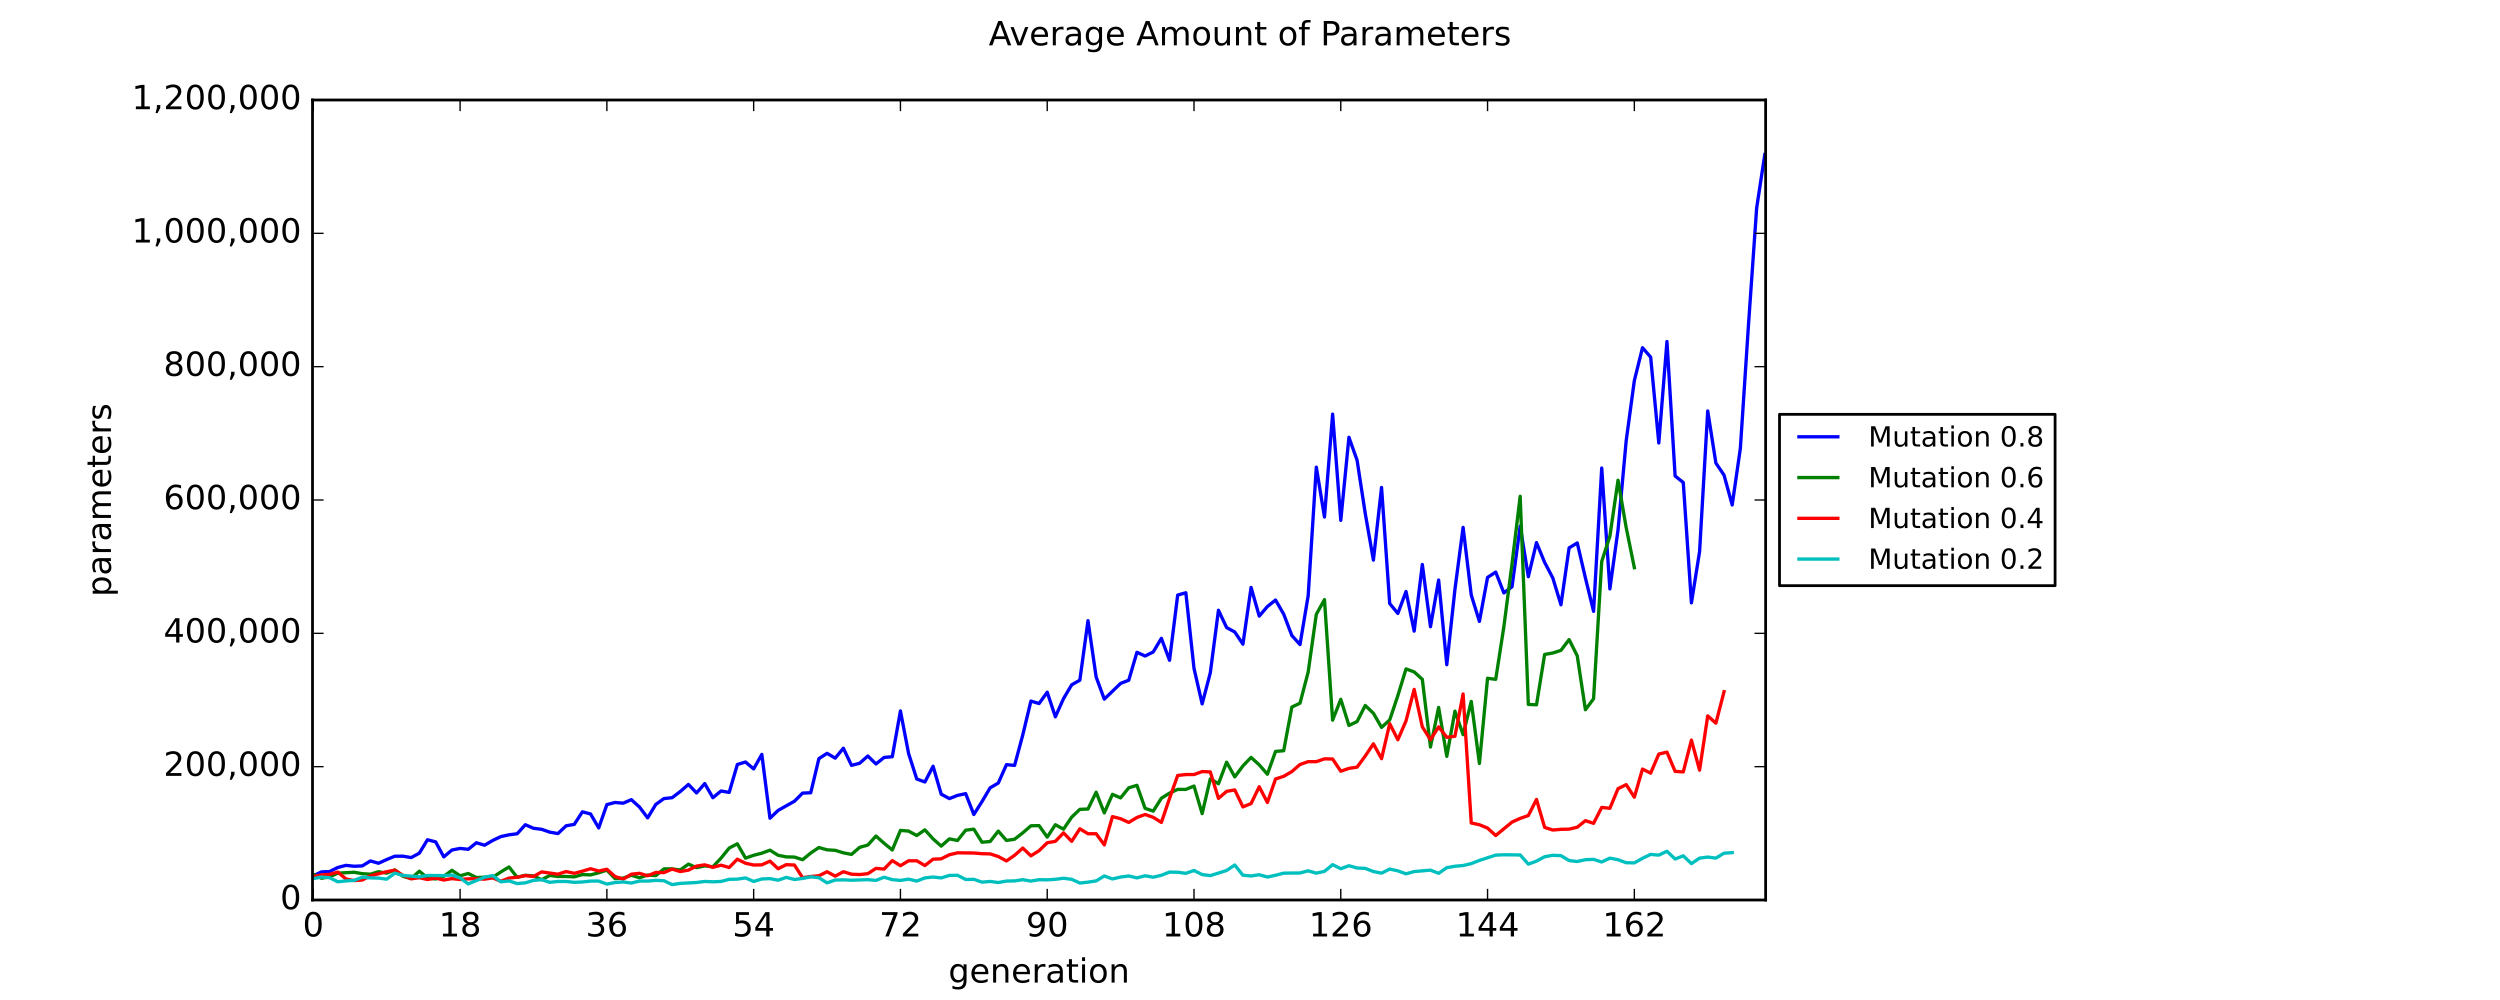 <?xml version="1.0" encoding="utf-8" standalone="no"?>
<!DOCTYPE svg PUBLIC "-//W3C//DTD SVG 1.1//EN"
  "http://www.w3.org/Graphics/SVG/1.1/DTD/svg11.dtd">
<!-- Created with matplotlib (https://matplotlib.org/) -->
<svg height="360pt" version="1.1" viewBox="0 0 900 360" width="900pt" xmlns="http://www.w3.org/2000/svg" xmlns:xlink="http://www.w3.org/1999/xlink">
 <defs>
  <style type="text/css">
*{stroke-linecap:butt;stroke-linejoin:round;}
  </style>
 </defs>
 <g id="figure_1">
  <g id="patch_1">
   <path d="M 0 360 
L 900 360 
L 900 0 
L 0 0 
z
" style="fill:#ffffff;"/>
  </g>
  <g id="axes_1">
   <g id="patch_2">
    <path d="M 112.5 324 
L 635.625 324 
L 635.625 36 
L 112.5 36 
z
" style="fill:#ffffff;"/>
   </g>
   <g id="line2d_1">
    <path clip-path="url(#pdb2d6c083c)" d="M 112.794 315.284 
L 115.729 313.885 
L 118.665 313.758 
L 121.6 312.295 
L 124.536 311.532 
L 127.472 311.85 
L 130.407 311.723 
L 133.343 309.942 
L 136.278 310.769 
L 139.214 309.433 
L 142.15 308.225 
L 145.085 308.225 
L 148.021 308.734 
L 150.956 307.144 
L 153.892 302.31 
L 156.828 303.073 
L 159.763 308.479 
L 162.699 305.999 
L 165.634 305.426 
L 168.57 305.744 
L 171.506 303.391 
L 174.441 304.282 
L 177.377 302.564 
L 180.312 301.165 
L 183.248 300.529 
L 186.184 300.148 
L 189.119 296.904 
L 192.055 298.176 
L 194.991 298.558 
L 197.926 299.575 
L 200.862 300.084 
L 203.797 297.286 
L 206.733 296.777 
L 209.669 292.261 
L 212.604 293.024 
L 215.54 298.049 
L 218.475 289.654 
L 221.411 288.89 
L 224.347 289.145 
L 227.282 287.873 
L 230.218 290.544 
L 233.153 294.424 
L 236.089 289.59 
L 239.025 287.491 
L 241.96 287.173 
L 244.896 284.947 
L 247.831 282.403 
L 250.767 285.456 
L 253.703 282.085 
L 256.638 287.173 
L 259.574 284.756 
L 262.509 285.265 
L 265.445 275.216 
L 268.381 274.326 
L 271.316 276.806 
L 274.252 271.591 
L 277.188 294.551 
L 280.123 291.752 
L 285.994 288.445 
L 288.93 285.52 
L 291.866 285.392 
L 294.801 273.118 
L 297.737 271.21 
L 300.672 272.927 
L 303.608 269.365 
L 306.544 275.534 
L 309.479 274.771 
L 312.415 272.164 
L 315.35 275.026 
L 318.286 272.672 
L 321.222 272.418 
L 324.157 255.946 
L 327.093 271.273 
L 330.028 280.432 
L 332.964 281.513 
L 335.9 275.852 
L 338.835 285.901 
L 341.771 287.491 
L 344.706 286.346 
L 347.642 285.71 
L 350.578 293.215 
L 353.513 288.572 
L 356.449 283.612 
L 359.384 281.894 
L 362.32 275.28 
L 365.256 275.534 
L 368.191 264.595 
L 371.127 252.384 
L 374.062 253.274 
L 376.998 249.204 
L 379.934 258.044 
L 382.869 251.494 
L 385.805 246.533 
L 388.741 244.879 
L 391.676 223.446 
L 394.612 243.734 
L 397.547 251.684 
L 403.419 246.024 
L 406.354 244.879 
L 409.29 234.83 
L 412.225 236.166 
L 415.161 234.703 
L 418.097 229.806 
L 421.032 237.692 
L 423.968 214.224 
L 426.903 213.397 
L 429.839 240.618 
L 432.775 253.402 
L 435.71 242.208 
L 438.646 219.694 
L 441.581 225.926 
L 444.517 227.516 
L 447.453 231.905 
L 450.388 211.489 
L 453.324 221.792 
L 456.259 218.358 
L 459.195 216.005 
L 462.131 221.093 
L 465.066 228.788 
L 468.002 232.032 
L 470.938 214.478 
L 473.873 168.178 
L 476.809 186.113 
L 479.744 149.098 
L 482.68 187.321 
L 485.616 157.429 
L 488.551 165.697 
L 491.487 184.841 
L 494.422 201.631 
L 497.358 175.492 
L 500.294 217.277 
L 503.229 220.838 
L 506.165 212.952 
L 509.1 227.198 
L 512.036 203.221 
L 514.972 225.608 
L 517.907 208.818 
L 520.843 239.282 
L 523.778 212.189 
L 526.714 189.865 
L 529.65 214.224 
L 532.585 223.7 
L 535.521 207.864 
L 538.456 205.956 
L 541.392 213.461 
L 544.328 211.235 
L 547.263 189.42 
L 550.199 207.61 
L 553.134 195.335 
L 556.07 202.458 
L 559.006 208.055 
L 561.941 217.722 
L 564.877 197.243 
L 567.812 195.462 
L 570.748 208.055 
L 573.684 220.075 
L 576.619 168.496 
L 579.555 211.998 
L 582.491 190.756 
L 585.426 158.701 
L 588.362 137.014 
L 591.297 125.184 
L 594.233 128.555 
L 597.169 159.464 
L 600.104 122.958 
L 603.04 171.358 
L 605.975 173.711 
L 608.911 217.022 
L 611.847 198.578 
L 614.782 147.953 
L 617.718 166.715 
L 620.653 171.04 
L 623.589 181.788 
L 626.525 161.436 
L 629.46 116.852 
L 632.396 74.876 
L 635.331 55.606 
L 635.331 55.606 
" style="fill:none;stroke:#0000ff;stroke-linecap:square;stroke-width:1.2;"/>
   </g>
   <g id="line2d_2">
    <path clip-path="url(#pdb2d6c083c)" d="M 112.794 314.712 
L 115.729 316.175 
L 118.665 315.666 
L 121.6 314.33 
L 127.472 314.012 
L 130.407 314.521 
L 133.343 314.712 
L 136.278 313.822 
L 139.214 314.33 
L 142.15 313.186 
L 145.085 315.475 
L 148.021 316.302 
L 150.956 313.631 
L 153.892 316.048 
L 156.828 316.429 
L 159.763 315.475 
L 162.699 313.313 
L 165.634 315.284 
L 168.57 314.458 
L 171.506 315.92 
L 174.441 315.793 
L 177.377 315.857 
L 180.312 313.885 
L 183.248 312.104 
L 186.184 315.857 
L 189.119 315.094 
L 192.055 315.348 
L 194.991 316.684 
L 197.926 315.157 
L 200.862 315.539 
L 203.797 315.539 
L 206.733 315.666 
L 209.669 314.839 
L 212.604 314.966 
L 215.54 314.203 
L 218.475 313.249 
L 221.411 316.302 
L 224.347 316.111 
L 227.282 315.094 
L 230.218 315.984 
L 233.153 315.03 
L 236.089 315.221 
L 239.025 312.804 
L 241.96 312.804 
L 244.896 313.186 
L 247.831 311.087 
L 250.767 312.359 
L 253.703 311.723 
L 256.638 312.041 
L 259.574 308.924 
L 262.509 305.299 
L 265.445 303.773 
L 268.381 308.924 
L 271.316 307.907 
L 274.252 307.144 
L 277.188 306.062 
L 280.123 307.907 
L 283.059 308.479 
L 285.994 308.543 
L 288.93 309.497 
L 291.866 307.08 
L 294.801 305.108 
L 297.737 305.935 
L 300.672 306.126 
L 303.608 307.016 
L 306.544 307.589 
L 309.479 305.045 
L 312.415 304.218 
L 315.35 300.974 
L 318.286 303.582 
L 321.222 305.999 
L 324.157 298.939 
L 327.093 299.194 
L 330.028 300.784 
L 332.964 298.748 
L 335.9 301.992 
L 338.835 304.6 
L 341.771 301.992 
L 344.706 302.564 
L 347.642 298.876 
L 350.578 298.494 
L 353.513 303.2 
L 356.449 302.946 
L 359.384 299.194 
L 362.32 302.564 
L 365.256 302.119 
L 368.191 299.83 
L 371.127 297.286 
L 374.062 297.222 
L 376.998 301.356 
L 379.934 296.904 
L 382.869 298.494 
L 385.805 294.169 
L 388.741 291.371 
L 391.676 291.244 
L 394.612 285.202 
L 397.547 292.643 
L 400.483 285.965 
L 403.419 287.237 
L 406.354 283.612 
L 409.29 282.721 
L 412.225 290.989 
L 415.161 292.007 
L 418.097 287.364 
L 421.032 285.52 
L 423.968 284.184 
L 426.903 284.184 
L 429.839 282.976 
L 432.775 292.897 
L 435.71 280.368 
L 438.646 282.149 
L 441.581 274.39 
L 444.517 279.668 
L 447.453 275.725 
L 450.388 272.672 
L 453.324 275.344 
L 456.259 278.714 
L 459.195 270.51 
L 462.131 270.256 
L 465.066 254.546 
L 468.002 253.147 
L 470.938 241.954 
L 473.873 221.156 
L 476.809 215.878 
L 479.744 259.253 
L 482.68 251.748 
L 485.616 261.161 
L 488.551 259.762 
L 491.487 253.974 
L 494.422 256.772 
L 497.358 261.86 
L 500.294 259.189 
L 503.229 250.412 
L 506.165 240.809 
L 509.1 241.89 
L 512.036 244.561 
L 514.972 268.92 
L 517.907 254.674 
L 520.843 272.291 
L 523.778 256.009 
L 526.714 264.468 
L 529.65 252.511 
L 532.585 274.835 
L 535.521 244.18 
L 538.456 244.561 
L 541.392 225.608 
L 544.328 202.967 
L 547.263 178.672 
L 550.199 253.592 
L 553.134 253.72 
L 556.07 235.594 
L 559.006 235.085 
L 561.941 234.131 
L 564.877 230.251 
L 567.812 236.102 
L 570.748 255.5 
L 573.684 251.557 
L 576.619 202.14 
L 579.555 193.045 
L 582.491 172.884 
L 585.426 189.929 
L 588.362 204.366 
L 588.362 204.366 
" style="fill:none;stroke:#008000;stroke-linecap:square;stroke-width:1.2;"/>
   </g>
   <g id="line2d_3">
    <path clip-path="url(#pdb2d6c083c)" d="M 112.794 315.539 
L 115.729 314.966 
L 118.665 314.776 
L 121.6 313.949 
L 124.536 316.429 
L 127.472 317.002 
L 130.407 316.811 
L 133.343 315.284 
L 139.214 313.822 
L 142.15 313.249 
L 145.085 315.157 
L 148.021 316.366 
L 150.956 315.984 
L 153.892 316.62 
L 156.828 316.111 
L 159.763 316.811 
L 162.699 316.302 
L 165.634 316.62 
L 168.57 316.366 
L 171.506 316.366 
L 174.441 316.493 
L 177.377 316.048 
L 180.312 317.256 
L 183.248 316.111 
L 186.184 315.793 
L 189.119 315.221 
L 192.055 315.539 
L 194.991 313.885 
L 200.862 314.712 
L 203.797 313.758 
L 206.733 314.394 
L 209.669 313.631 
L 212.604 312.74 
L 215.54 313.567 
L 218.475 312.931 
L 221.411 315.539 
L 224.347 316.493 
L 227.282 314.712 
L 230.218 314.394 
L 233.153 315.284 
L 236.089 314.076 
L 239.025 314.14 
L 241.96 312.868 
L 244.896 313.758 
L 247.831 313.249 
L 250.767 311.786 
L 253.703 311.341 
L 256.638 312.232 
L 259.574 311.468 
L 262.509 312.295 
L 265.445 309.306 
L 268.381 310.769 
L 271.316 311.405 
L 274.252 311.341 
L 277.188 310.006 
L 280.123 312.74 
L 283.059 311.278 
L 285.994 311.405 
L 288.93 315.984 
L 291.866 315.539 
L 294.801 315.284 
L 297.737 313.822 
L 300.672 315.412 
L 303.608 313.822 
L 306.544 314.712 
L 309.479 314.839 
L 312.415 314.521 
L 315.35 312.613 
L 318.286 312.868 
L 321.222 309.815 
L 324.157 311.659 
L 327.093 309.878 
L 330.028 309.878 
L 332.964 311.596 
L 335.9 309.306 
L 338.835 309.179 
L 341.771 307.716 
L 344.706 307.016 
L 350.578 307.08 
L 353.513 307.334 
L 356.449 307.398 
L 359.384 308.352 
L 362.32 309.942 
L 365.256 307.907 
L 368.191 305.299 
L 371.127 308.098 
L 374.062 306.253 
L 376.998 303.391 
L 379.934 302.882 
L 382.869 299.83 
L 385.805 302.882 
L 388.741 298.367 
L 391.676 300.148 
L 394.612 300.148 
L 397.547 304.154 
L 400.483 293.978 
L 403.419 294.742 
L 406.354 296.077 
L 409.29 294.296 
L 412.225 293.215 
L 415.161 294.233 
L 418.097 296.077 
L 421.032 287.428 
L 423.968 279.16 
L 426.903 278.842 
L 429.839 278.842 
L 432.775 277.76 
L 435.71 277.888 
L 438.646 287.428 
L 441.581 284.884 
L 444.517 284.375 
L 447.453 290.48 
L 450.388 289.272 
L 453.324 283.23 
L 456.259 288.89 
L 459.195 280.432 
L 462.131 279.478 
L 465.066 277.76 
L 468.002 275.216 
L 470.938 274.199 
L 473.873 274.199 
L 476.809 273.181 
L 479.744 273.245 
L 482.68 277.633 
L 485.616 276.616 
L 488.551 276.17 
L 491.487 272.164 
L 494.422 267.775 
L 497.358 273.118 
L 500.294 260.525 
L 503.229 266.312 
L 506.165 259.507 
L 509.1 248.186 
L 512.036 261.67 
L 514.972 266.312 
L 517.907 261.67 
L 520.843 265.422 
L 523.778 265.04 
L 526.714 249.84 
L 529.65 296.268 
L 532.585 296.904 
L 535.521 298.112 
L 538.456 300.784 
L 544.328 295.95 
L 547.263 294.614 
L 550.199 293.597 
L 553.134 287.809 
L 556.07 297.858 
L 559.006 298.812 
L 561.941 298.558 
L 564.877 298.494 
L 567.812 297.794 
L 570.748 295.441 
L 573.684 296.395 
L 576.619 290.671 
L 579.555 290.989 
L 582.491 283.93 
L 585.426 282.467 
L 588.362 286.982 
L 591.297 276.87 
L 594.233 278.333 
L 597.169 271.464 
L 600.104 270.764 
L 603.04 277.697 
L 605.975 277.888 
L 608.911 266.44 
L 611.847 277.252 
L 614.782 257.726 
L 617.718 260.334 
L 620.653 249.013 
L 620.653 249.013 
" style="fill:none;stroke:#ff0000;stroke-linecap:square;stroke-width:1.2;"/>
   </g>
   <g id="line2d_4">
    <path clip-path="url(#pdb2d6c083c)" d="M 112.794 316.302 
L 115.729 315.73 
L 118.665 315.984 
L 121.6 317.447 
L 124.536 317.129 
L 127.472 316.938 
L 130.407 315.793 
L 133.343 316.048 
L 136.278 316.111 
L 139.214 316.493 
L 142.15 314.33 
L 145.085 315.157 
L 150.956 315.666 
L 153.892 315.157 
L 159.763 315.221 
L 162.699 315.03 
L 165.634 316.048 
L 168.57 318.21 
L 174.441 315.793 
L 177.377 315.221 
L 180.312 317.447 
L 183.248 317.129 
L 186.184 318.083 
L 189.119 317.828 
L 192.055 316.938 
L 194.991 316.684 
L 197.926 317.638 
L 200.862 317.32 
L 203.797 317.32 
L 206.733 317.638 
L 209.669 317.51 
L 212.604 317.192 
L 215.54 317.192 
L 218.475 318.274 
L 221.411 317.701 
L 224.347 317.51 
L 227.282 317.892 
L 230.218 317.192 
L 233.153 317.192 
L 236.089 316.938 
L 239.025 317.065 
L 241.96 318.464 
L 244.896 318.019 
L 250.767 317.701 
L 253.703 317.32 
L 256.638 317.447 
L 259.574 317.32 
L 262.509 316.556 
L 265.445 316.493 
L 268.381 316.048 
L 271.316 317.32 
L 274.252 316.429 
L 277.188 316.302 
L 280.123 316.874 
L 283.059 315.857 
L 285.994 316.62 
L 288.93 316.238 
L 291.866 315.666 
L 294.801 315.984 
L 297.737 317.828 
L 300.672 316.811 
L 303.608 316.747 
L 306.544 316.874 
L 312.415 316.684 
L 315.35 316.938 
L 318.286 315.793 
L 321.222 316.684 
L 324.157 316.938 
L 327.093 316.493 
L 330.028 317.192 
L 332.964 316.048 
L 335.9 315.73 
L 338.835 316.048 
L 341.771 315.157 
L 344.706 315.094 
L 347.642 316.62 
L 350.578 316.556 
L 353.513 317.574 
L 356.449 317.32 
L 359.384 317.701 
L 362.32 317.192 
L 365.256 317.129 
L 368.191 316.684 
L 371.127 317.192 
L 374.062 316.684 
L 376.998 316.747 
L 379.934 316.556 
L 382.869 316.175 
L 385.805 316.556 
L 388.741 317.892 
L 391.676 317.574 
L 394.612 317.129 
L 397.547 315.348 
L 400.483 316.429 
L 403.419 315.73 
L 406.354 315.348 
L 409.29 316.048 
L 412.225 315.284 
L 415.161 315.793 
L 418.097 315.094 
L 421.032 313.949 
L 423.968 314.012 
L 426.903 314.394 
L 429.839 313.376 
L 432.775 314.839 
L 435.71 315.221 
L 441.581 313.376 
L 444.517 311.405 
L 447.453 315.094 
L 450.388 315.348 
L 453.324 314.903 
L 456.259 315.73 
L 459.195 315.094 
L 462.131 314.33 
L 468.002 314.267 
L 470.938 313.504 
L 473.873 314.33 
L 476.809 313.694 
L 479.744 311.278 
L 482.68 312.74 
L 485.616 311.659 
L 488.551 312.486 
L 491.487 312.613 
L 494.422 313.758 
L 497.358 314.33 
L 500.294 312.868 
L 503.229 313.504 
L 506.165 314.585 
L 509.1 313.758 
L 514.972 313.249 
L 517.907 314.394 
L 520.843 312.359 
L 523.778 311.85 
L 526.714 311.596 
L 529.65 310.896 
L 532.585 309.751 
L 538.456 307.843 
L 541.392 307.716 
L 547.263 307.78 
L 550.199 311.087 
L 553.134 310.006 
L 556.07 308.416 
L 559.006 307.907 
L 561.941 308.034 
L 564.877 309.815 
L 567.812 310.133 
L 570.748 309.497 
L 573.684 309.37 
L 576.619 310.324 
L 579.555 308.924 
L 582.491 309.497 
L 585.426 310.578 
L 588.362 310.642 
L 591.297 308.988 
L 594.233 307.589 
L 597.169 307.843 
L 600.104 306.444 
L 603.04 309.242 
L 605.975 308.098 
L 608.911 310.896 
L 611.847 308.924 
L 614.782 308.543 
L 617.718 308.924 
L 620.653 307.144 
L 623.589 306.953 
L 623.589 306.953 
" style="fill:none;stroke:#00bfbf;stroke-linecap:square;stroke-width:1.2;"/>
   </g>
   <g id="patch_3">
    <path d="M 112.5 324 
L 112.5 36 
" style="fill:none;stroke:#000000;stroke-linecap:square;stroke-linejoin:miter;"/>
   </g>
   <g id="patch_4">
    <path d="M 635.625 324 
L 635.625 36 
" style="fill:none;stroke:#000000;stroke-linecap:square;stroke-linejoin:miter;"/>
   </g>
   <g id="patch_5">
    <path d="M 112.5 324 
L 635.625 324 
" style="fill:none;stroke:#000000;stroke-linecap:square;stroke-linejoin:miter;"/>
   </g>
   <g id="patch_6">
    <path d="M 112.5 36 
L 635.625 36 
" style="fill:none;stroke:#000000;stroke-linecap:square;stroke-linejoin:miter;"/>
   </g>
   <g id="matplotlib.axis_1">
    <g id="xtick_1">
     <g id="line2d_5">
      <defs>
       <path d="M 0 0 
L 0 -4 
" id="m016f51f7bd" style="stroke:#000000;stroke-width:0.5;"/>
      </defs>
      <g>
       <use style="stroke:#000000;stroke-width:0.5;" x="112.794" xlink:href="#m016f51f7bd" y="324"/>
      </g>
     </g>
     <g id="line2d_6">
      <defs>
       <path d="M 0 0 
L 0 4 
" id="m6a729d4464" style="stroke:#000000;stroke-width:0.5;"/>
      </defs>
      <g>
       <use style="stroke:#000000;stroke-width:0.5;" x="112.794" xlink:href="#m6a729d4464" y="36"/>
      </g>
     </g>
     <g id="text_1">
      <!-- 0 -->
      <defs>
       <path d="M 31.781 66.406 
Q 24.172 66.406 20.328 58.906 
Q 16.5 51.422 16.5 36.375 
Q 16.5 21.391 20.328 13.891 
Q 24.172 6.391 31.781 6.391 
Q 39.453 6.391 43.281 13.891 
Q 47.125 21.391 47.125 36.375 
Q 47.125 51.422 43.281 58.906 
Q 39.453 66.406 31.781 66.406 
z
M 31.781 74.219 
Q 44.047 74.219 50.516 64.516 
Q 56.984 54.828 56.984 36.375 
Q 56.984 17.969 50.516 8.266 
Q 44.047 -1.422 31.781 -1.422 
Q 19.531 -1.422 13.062 8.266 
Q 6.594 17.969 6.594 36.375 
Q 6.594 54.828 13.062 64.516 
Q 19.531 74.219 31.781 74.219 
z
" id="DejaVuSans-48"/>
      </defs>
      <g transform="translate(108.976 337.118)scale(0.12 -0.12)">
       <use xlink:href="#DejaVuSans-48"/>
      </g>
     </g>
    </g>
    <g id="xtick_2">
     <g id="line2d_7">
      <g>
       <use style="stroke:#000000;stroke-width:0.5;" x="165.634" xlink:href="#m016f51f7bd" y="324"/>
      </g>
     </g>
     <g id="line2d_8">
      <g>
       <use style="stroke:#000000;stroke-width:0.5;" x="165.634" xlink:href="#m6a729d4464" y="36"/>
      </g>
     </g>
     <g id="text_2">
      <!-- 18 -->
      <defs>
       <path d="M 12.406 8.297 
L 28.516 8.297 
L 28.516 63.922 
L 10.984 60.406 
L 10.984 69.391 
L 28.422 72.906 
L 38.281 72.906 
L 38.281 8.297 
L 54.391 8.297 
L 54.391 0 
L 12.406 0 
z
" id="DejaVuSans-49"/>
       <path d="M 31.781 34.625 
Q 24.75 34.625 20.719 30.859 
Q 16.703 27.094 16.703 20.516 
Q 16.703 13.922 20.719 10.156 
Q 24.75 6.391 31.781 6.391 
Q 38.812 6.391 42.859 10.172 
Q 46.922 13.969 46.922 20.516 
Q 46.922 27.094 42.891 30.859 
Q 38.875 34.625 31.781 34.625 
z
M 21.922 38.812 
Q 15.578 40.375 12.031 44.719 
Q 8.5 49.078 8.5 55.328 
Q 8.5 64.062 14.719 69.141 
Q 20.953 74.219 31.781 74.219 
Q 42.672 74.219 48.875 69.141 
Q 55.078 64.062 55.078 55.328 
Q 55.078 49.078 51.531 44.719 
Q 48 40.375 41.703 38.812 
Q 48.828 37.156 52.797 32.312 
Q 56.781 27.484 56.781 20.516 
Q 56.781 9.906 50.312 4.234 
Q 43.844 -1.422 31.781 -1.422 
Q 19.734 -1.422 13.25 4.234 
Q 6.781 9.906 6.781 20.516 
Q 6.781 27.484 10.781 32.312 
Q 14.797 37.156 21.922 38.812 
z
M 18.312 54.391 
Q 18.312 48.734 21.844 45.562 
Q 25.391 42.391 31.781 42.391 
Q 38.141 42.391 41.719 45.562 
Q 45.312 48.734 45.312 54.391 
Q 45.312 60.062 41.719 63.234 
Q 38.141 66.406 31.781 66.406 
Q 25.391 66.406 21.844 63.234 
Q 18.312 60.062 18.312 54.391 
z
" id="DejaVuSans-56"/>
      </defs>
      <g transform="translate(157.999 337.118)scale(0.12 -0.12)">
       <use xlink:href="#DejaVuSans-49"/>
       <use x="63.623" xlink:href="#DejaVuSans-56"/>
      </g>
     </g>
    </g>
    <g id="xtick_3">
     <g id="line2d_9">
      <g>
       <use style="stroke:#000000;stroke-width:0.5;" x="218.475" xlink:href="#m016f51f7bd" y="324"/>
      </g>
     </g>
     <g id="line2d_10">
      <g>
       <use style="stroke:#000000;stroke-width:0.5;" x="218.475" xlink:href="#m6a729d4464" y="36"/>
      </g>
     </g>
     <g id="text_3">
      <!-- 36 -->
      <defs>
       <path d="M 40.578 39.312 
Q 47.656 37.797 51.625 33 
Q 55.609 28.219 55.609 21.188 
Q 55.609 10.406 48.188 4.484 
Q 40.766 -1.422 27.094 -1.422 
Q 22.516 -1.422 17.656 -0.516 
Q 12.797 0.391 7.625 2.203 
L 7.625 11.719 
Q 11.719 9.328 16.594 8.109 
Q 21.484 6.891 26.812 6.891 
Q 36.078 6.891 40.938 10.547 
Q 45.797 14.203 45.797 21.188 
Q 45.797 27.641 41.281 31.266 
Q 36.766 34.906 28.719 34.906 
L 20.219 34.906 
L 20.219 43.016 
L 29.109 43.016 
Q 36.375 43.016 40.234 45.922 
Q 44.094 48.828 44.094 54.297 
Q 44.094 59.906 40.109 62.906 
Q 36.141 65.922 28.719 65.922 
Q 24.656 65.922 20.016 65.031 
Q 15.375 64.156 9.812 62.312 
L 9.812 71.094 
Q 15.438 72.656 20.344 73.438 
Q 25.25 74.219 29.594 74.219 
Q 40.828 74.219 47.359 69.109 
Q 53.906 64.016 53.906 55.328 
Q 53.906 49.266 50.438 45.094 
Q 46.969 40.922 40.578 39.312 
z
" id="DejaVuSans-51"/>
       <path d="M 33.016 40.375 
Q 26.375 40.375 22.484 35.828 
Q 18.609 31.297 18.609 23.391 
Q 18.609 15.531 22.484 10.953 
Q 26.375 6.391 33.016 6.391 
Q 39.656 6.391 43.531 10.953 
Q 47.406 15.531 47.406 23.391 
Q 47.406 31.297 43.531 35.828 
Q 39.656 40.375 33.016 40.375 
z
M 52.594 71.297 
L 52.594 62.312 
Q 48.875 64.062 45.094 64.984 
Q 41.312 65.922 37.594 65.922 
Q 27.828 65.922 22.672 59.328 
Q 17.531 52.734 16.797 39.406 
Q 19.672 43.656 24.016 45.922 
Q 28.375 48.188 33.594 48.188 
Q 44.578 48.188 50.953 41.516 
Q 57.328 34.859 57.328 23.391 
Q 57.328 12.156 50.688 5.359 
Q 44.047 -1.422 33.016 -1.422 
Q 20.359 -1.422 13.672 8.266 
Q 6.984 17.969 6.984 36.375 
Q 6.984 53.656 15.188 63.938 
Q 23.391 74.219 37.203 74.219 
Q 40.922 74.219 44.703 73.484 
Q 48.484 72.75 52.594 71.297 
z
" id="DejaVuSans-54"/>
      </defs>
      <g transform="translate(210.84 337.118)scale(0.12 -0.12)">
       <use xlink:href="#DejaVuSans-51"/>
       <use x="63.623" xlink:href="#DejaVuSans-54"/>
      </g>
     </g>
    </g>
    <g id="xtick_4">
     <g id="line2d_11">
      <g>
       <use style="stroke:#000000;stroke-width:0.5;" x="271.316" xlink:href="#m016f51f7bd" y="324"/>
      </g>
     </g>
     <g id="line2d_12">
      <g>
       <use style="stroke:#000000;stroke-width:0.5;" x="271.316" xlink:href="#m6a729d4464" y="36"/>
      </g>
     </g>
     <g id="text_4">
      <!-- 54 -->
      <defs>
       <path d="M 10.797 72.906 
L 49.516 72.906 
L 49.516 64.594 
L 19.828 64.594 
L 19.828 46.734 
Q 21.969 47.469 24.109 47.828 
Q 26.266 48.188 28.422 48.188 
Q 40.625 48.188 47.75 41.5 
Q 54.891 34.812 54.891 23.391 
Q 54.891 11.625 47.562 5.094 
Q 40.234 -1.422 26.906 -1.422 
Q 22.312 -1.422 17.547 -0.641 
Q 12.797 0.141 7.719 1.703 
L 7.719 11.625 
Q 12.109 9.234 16.797 8.062 
Q 21.484 6.891 26.703 6.891 
Q 35.156 6.891 40.078 11.328 
Q 45.016 15.766 45.016 23.391 
Q 45.016 31 40.078 35.438 
Q 35.156 39.891 26.703 39.891 
Q 22.75 39.891 18.812 39.016 
Q 14.891 38.141 10.797 36.281 
z
" id="DejaVuSans-53"/>
       <path d="M 37.797 64.312 
L 12.891 25.391 
L 37.797 25.391 
z
M 35.203 72.906 
L 47.609 72.906 
L 47.609 25.391 
L 58.016 25.391 
L 58.016 17.188 
L 47.609 17.188 
L 47.609 0 
L 37.797 0 
L 37.797 17.188 
L 4.891 17.188 
L 4.891 26.703 
z
" id="DejaVuSans-52"/>
      </defs>
      <g transform="translate(263.681 337.118)scale(0.12 -0.12)">
       <use xlink:href="#DejaVuSans-53"/>
       <use x="63.623" xlink:href="#DejaVuSans-52"/>
      </g>
     </g>
    </g>
    <g id="xtick_5">
     <g id="line2d_13">
      <g>
       <use style="stroke:#000000;stroke-width:0.5;" x="324.157" xlink:href="#m016f51f7bd" y="324"/>
      </g>
     </g>
     <g id="line2d_14">
      <g>
       <use style="stroke:#000000;stroke-width:0.5;" x="324.157" xlink:href="#m6a729d4464" y="36"/>
      </g>
     </g>
     <g id="text_5">
      <!-- 72 -->
      <defs>
       <path d="M 8.203 72.906 
L 55.078 72.906 
L 55.078 68.703 
L 28.609 0 
L 18.312 0 
L 43.219 64.594 
L 8.203 64.594 
z
" id="DejaVuSans-55"/>
       <path d="M 19.188 8.297 
L 53.609 8.297 
L 53.609 0 
L 7.328 0 
L 7.328 8.297 
Q 12.938 14.109 22.625 23.891 
Q 32.328 33.688 34.812 36.531 
Q 39.547 41.844 41.422 45.531 
Q 43.312 49.219 43.312 52.781 
Q 43.312 58.594 39.234 62.25 
Q 35.156 65.922 28.609 65.922 
Q 23.969 65.922 18.812 64.312 
Q 13.672 62.703 7.812 59.422 
L 7.812 69.391 
Q 13.766 71.781 18.938 73 
Q 24.125 74.219 28.422 74.219 
Q 39.75 74.219 46.484 68.547 
Q 53.219 62.891 53.219 53.422 
Q 53.219 48.922 51.531 44.891 
Q 49.859 40.875 45.406 35.406 
Q 44.188 33.984 37.641 27.219 
Q 31.109 20.453 19.188 8.297 
z
" id="DejaVuSans-50"/>
      </defs>
      <g transform="translate(316.522 337.118)scale(0.12 -0.12)">
       <use xlink:href="#DejaVuSans-55"/>
       <use x="63.623" xlink:href="#DejaVuSans-50"/>
      </g>
     </g>
    </g>
    <g id="xtick_6">
     <g id="line2d_15">
      <g>
       <use style="stroke:#000000;stroke-width:0.5;" x="376.998" xlink:href="#m016f51f7bd" y="324"/>
      </g>
     </g>
     <g id="line2d_16">
      <g>
       <use style="stroke:#000000;stroke-width:0.5;" x="376.998" xlink:href="#m6a729d4464" y="36"/>
      </g>
     </g>
     <g id="text_6">
      <!-- 90 -->
      <defs>
       <path d="M 10.984 1.516 
L 10.984 10.5 
Q 14.703 8.734 18.5 7.812 
Q 22.312 6.891 25.984 6.891 
Q 35.75 6.891 40.891 13.453 
Q 46.047 20.016 46.781 33.406 
Q 43.953 29.203 39.594 26.953 
Q 35.25 24.703 29.984 24.703 
Q 19.047 24.703 12.672 31.312 
Q 6.297 37.938 6.297 49.422 
Q 6.297 60.641 12.938 67.422 
Q 19.578 74.219 30.609 74.219 
Q 43.266 74.219 49.922 64.516 
Q 56.594 54.828 56.594 36.375 
Q 56.594 19.141 48.406 8.859 
Q 40.234 -1.422 26.422 -1.422 
Q 22.703 -1.422 18.891 -0.688 
Q 15.094 0.047 10.984 1.516 
z
M 30.609 32.422 
Q 37.25 32.422 41.125 36.953 
Q 45.016 41.5 45.016 49.422 
Q 45.016 57.281 41.125 61.844 
Q 37.25 66.406 30.609 66.406 
Q 23.969 66.406 20.094 61.844 
Q 16.219 57.281 16.219 49.422 
Q 16.219 41.5 20.094 36.953 
Q 23.969 32.422 30.609 32.422 
z
" id="DejaVuSans-57"/>
      </defs>
      <g transform="translate(369.363 337.118)scale(0.12 -0.12)">
       <use xlink:href="#DejaVuSans-57"/>
       <use x="63.623" xlink:href="#DejaVuSans-48"/>
      </g>
     </g>
    </g>
    <g id="xtick_7">
     <g id="line2d_17">
      <g>
       <use style="stroke:#000000;stroke-width:0.5;" x="429.839" xlink:href="#m016f51f7bd" y="324"/>
      </g>
     </g>
     <g id="line2d_18">
      <g>
       <use style="stroke:#000000;stroke-width:0.5;" x="429.839" xlink:href="#m6a729d4464" y="36"/>
      </g>
     </g>
     <g id="text_7">
      <!-- 108 -->
      <g transform="translate(418.387 337.118)scale(0.12 -0.12)">
       <use xlink:href="#DejaVuSans-49"/>
       <use x="63.623" xlink:href="#DejaVuSans-48"/>
       <use x="127.246" xlink:href="#DejaVuSans-56"/>
      </g>
     </g>
    </g>
    <g id="xtick_8">
     <g id="line2d_19">
      <g>
       <use style="stroke:#000000;stroke-width:0.5;" x="482.68" xlink:href="#m016f51f7bd" y="324"/>
      </g>
     </g>
     <g id="line2d_20">
      <g>
       <use style="stroke:#000000;stroke-width:0.5;" x="482.68" xlink:href="#m6a729d4464" y="36"/>
      </g>
     </g>
     <g id="text_8">
      <!-- 126 -->
      <g transform="translate(471.227 337.118)scale(0.12 -0.12)">
       <use xlink:href="#DejaVuSans-49"/>
       <use x="63.623" xlink:href="#DejaVuSans-50"/>
       <use x="127.246" xlink:href="#DejaVuSans-54"/>
      </g>
     </g>
    </g>
    <g id="xtick_9">
     <g id="line2d_21">
      <g>
       <use style="stroke:#000000;stroke-width:0.5;" x="535.521" xlink:href="#m016f51f7bd" y="324"/>
      </g>
     </g>
     <g id="line2d_22">
      <g>
       <use style="stroke:#000000;stroke-width:0.5;" x="535.521" xlink:href="#m6a729d4464" y="36"/>
      </g>
     </g>
     <g id="text_9">
      <!-- 144 -->
      <g transform="translate(524.068 337.118)scale(0.12 -0.12)">
       <use xlink:href="#DejaVuSans-49"/>
       <use x="63.623" xlink:href="#DejaVuSans-52"/>
       <use x="127.246" xlink:href="#DejaVuSans-52"/>
      </g>
     </g>
    </g>
    <g id="xtick_10">
     <g id="line2d_23">
      <g>
       <use style="stroke:#000000;stroke-width:0.5;" x="588.362" xlink:href="#m016f51f7bd" y="324"/>
      </g>
     </g>
     <g id="line2d_24">
      <g>
       <use style="stroke:#000000;stroke-width:0.5;" x="588.362" xlink:href="#m6a729d4464" y="36"/>
      </g>
     </g>
     <g id="text_10">
      <!-- 162 -->
      <g transform="translate(576.909 337.118)scale(0.12 -0.12)">
       <use xlink:href="#DejaVuSans-49"/>
       <use x="63.623" xlink:href="#DejaVuSans-54"/>
       <use x="127.246" xlink:href="#DejaVuSans-50"/>
      </g>
     </g>
    </g>
    <g id="text_11">
     <!-- generation -->
     <defs>
      <path d="M 45.406 27.984 
Q 45.406 37.75 41.375 43.109 
Q 37.359 48.484 30.078 48.484 
Q 22.859 48.484 18.828 43.109 
Q 14.797 37.75 14.797 27.984 
Q 14.797 18.266 18.828 12.891 
Q 22.859 7.516 30.078 7.516 
Q 37.359 7.516 41.375 12.891 
Q 45.406 18.266 45.406 27.984 
z
M 54.391 6.781 
Q 54.391 -7.172 48.188 -13.984 
Q 42 -20.797 29.203 -20.797 
Q 24.469 -20.797 20.266 -20.094 
Q 16.062 -19.391 12.109 -17.922 
L 12.109 -9.188 
Q 16.062 -11.328 19.922 -12.344 
Q 23.781 -13.375 27.781 -13.375 
Q 36.625 -13.375 41.016 -8.766 
Q 45.406 -4.156 45.406 5.172 
L 45.406 9.625 
Q 42.625 4.781 38.281 2.391 
Q 33.938 0 27.875 0 
Q 17.828 0 11.672 7.656 
Q 5.516 15.328 5.516 27.984 
Q 5.516 40.672 11.672 48.328 
Q 17.828 56 27.875 56 
Q 33.938 56 38.281 53.609 
Q 42.625 51.219 45.406 46.391 
L 45.406 54.688 
L 54.391 54.688 
z
" id="DejaVuSans-103"/>
      <path d="M 56.203 29.594 
L 56.203 25.203 
L 14.891 25.203 
Q 15.484 15.922 20.484 11.062 
Q 25.484 6.203 34.422 6.203 
Q 39.594 6.203 44.453 7.469 
Q 49.312 8.734 54.109 11.281 
L 54.109 2.781 
Q 49.266 0.734 44.188 -0.344 
Q 39.109 -1.422 33.891 -1.422 
Q 20.797 -1.422 13.156 6.188 
Q 5.516 13.812 5.516 26.812 
Q 5.516 40.234 12.766 48.109 
Q 20.016 56 32.328 56 
Q 43.359 56 49.781 48.891 
Q 56.203 41.797 56.203 29.594 
z
M 47.219 32.234 
Q 47.125 39.594 43.094 43.984 
Q 39.062 48.391 32.422 48.391 
Q 24.906 48.391 20.391 44.141 
Q 15.875 39.891 15.188 32.172 
z
" id="DejaVuSans-101"/>
      <path d="M 54.891 33.016 
L 54.891 0 
L 45.906 0 
L 45.906 32.719 
Q 45.906 40.484 42.875 44.328 
Q 39.844 48.188 33.797 48.188 
Q 26.516 48.188 22.312 43.547 
Q 18.109 38.922 18.109 30.906 
L 18.109 0 
L 9.078 0 
L 9.078 54.688 
L 18.109 54.688 
L 18.109 46.188 
Q 21.344 51.125 25.703 53.562 
Q 30.078 56 35.797 56 
Q 45.219 56 50.047 50.172 
Q 54.891 44.344 54.891 33.016 
z
" id="DejaVuSans-110"/>
      <path d="M 41.109 46.297 
Q 39.594 47.172 37.812 47.578 
Q 36.031 48 33.891 48 
Q 26.266 48 22.188 43.047 
Q 18.109 38.094 18.109 28.812 
L 18.109 0 
L 9.078 0 
L 9.078 54.688 
L 18.109 54.688 
L 18.109 46.188 
Q 20.953 51.172 25.484 53.578 
Q 30.031 56 36.531 56 
Q 37.453 56 38.578 55.875 
Q 39.703 55.766 41.062 55.516 
z
" id="DejaVuSans-114"/>
      <path d="M 34.281 27.484 
Q 23.391 27.484 19.188 25 
Q 14.984 22.516 14.984 16.5 
Q 14.984 11.719 18.141 8.906 
Q 21.297 6.109 26.703 6.109 
Q 34.188 6.109 38.703 11.406 
Q 43.219 16.703 43.219 25.484 
L 43.219 27.484 
z
M 52.203 31.203 
L 52.203 0 
L 43.219 0 
L 43.219 8.297 
Q 40.141 3.328 35.547 0.953 
Q 30.953 -1.422 24.312 -1.422 
Q 15.922 -1.422 10.953 3.297 
Q 6 8.016 6 15.922 
Q 6 25.141 12.172 29.828 
Q 18.359 34.516 30.609 34.516 
L 43.219 34.516 
L 43.219 35.406 
Q 43.219 41.609 39.141 45 
Q 35.062 48.391 27.688 48.391 
Q 23 48.391 18.547 47.266 
Q 14.109 46.141 10.016 43.891 
L 10.016 52.203 
Q 14.938 54.109 19.578 55.047 
Q 24.219 56 28.609 56 
Q 40.484 56 46.344 49.844 
Q 52.203 43.703 52.203 31.203 
z
" id="DejaVuSans-97"/>
      <path d="M 18.312 70.219 
L 18.312 54.688 
L 36.812 54.688 
L 36.812 47.703 
L 18.312 47.703 
L 18.312 18.016 
Q 18.312 11.328 20.141 9.422 
Q 21.969 7.516 27.594 7.516 
L 36.812 7.516 
L 36.812 0 
L 27.594 0 
Q 17.188 0 13.234 3.875 
Q 9.281 7.766 9.281 18.016 
L 9.281 47.703 
L 2.688 47.703 
L 2.688 54.688 
L 9.281 54.688 
L 9.281 70.219 
z
" id="DejaVuSans-116"/>
      <path d="M 9.422 54.688 
L 18.406 54.688 
L 18.406 0 
L 9.422 0 
z
M 9.422 75.984 
L 18.406 75.984 
L 18.406 64.594 
L 9.422 64.594 
z
" id="DejaVuSans-105"/>
      <path d="M 30.609 48.391 
Q 23.391 48.391 19.188 42.75 
Q 14.984 37.109 14.984 27.297 
Q 14.984 17.484 19.156 11.844 
Q 23.344 6.203 30.609 6.203 
Q 37.797 6.203 41.984 11.859 
Q 46.188 17.531 46.188 27.297 
Q 46.188 37.016 41.984 42.703 
Q 37.797 48.391 30.609 48.391 
z
M 30.609 56 
Q 42.328 56 49.016 48.375 
Q 55.719 40.766 55.719 27.297 
Q 55.719 13.875 49.016 6.219 
Q 42.328 -1.422 30.609 -1.422 
Q 18.844 -1.422 12.172 6.219 
Q 5.516 13.875 5.516 27.297 
Q 5.516 40.766 12.172 48.375 
Q 18.844 56 30.609 56 
z
" id="DejaVuSans-111"/>
     </defs>
     <g transform="translate(341.431 353.732)scale(0.12 -0.12)">
      <use xlink:href="#DejaVuSans-103"/>
      <use x="63.477" xlink:href="#DejaVuSans-101"/>
      <use x="125" xlink:href="#DejaVuSans-110"/>
      <use x="188.379" xlink:href="#DejaVuSans-101"/>
      <use x="249.902" xlink:href="#DejaVuSans-114"/>
      <use x="291.016" xlink:href="#DejaVuSans-97"/>
      <use x="352.295" xlink:href="#DejaVuSans-116"/>
      <use x="391.504" xlink:href="#DejaVuSans-105"/>
      <use x="419.287" xlink:href="#DejaVuSans-111"/>
      <use x="480.469" xlink:href="#DejaVuSans-110"/>
     </g>
    </g>
   </g>
   <g id="matplotlib.axis_2">
    <g id="ytick_1">
     <g id="line2d_25">
      <defs>
       <path d="M 0 0 
L 4 0 
" id="m5465aa986c" style="stroke:#000000;stroke-width:0.5;"/>
      </defs>
      <g>
       <use style="stroke:#000000;stroke-width:0.5;" x="112.5" xlink:href="#m5465aa986c" y="324"/>
      </g>
     </g>
     <g id="line2d_26">
      <defs>
       <path d="M 0 0 
L -4 0 
" id="m64a5961a02" style="stroke:#000000;stroke-width:0.5;"/>
      </defs>
      <g>
       <use style="stroke:#000000;stroke-width:0.5;" x="635.625" xlink:href="#m64a5961a02" y="324"/>
      </g>
     </g>
     <g id="text_12">
      <!-- 0 -->
      <g transform="translate(100.865 327.311)scale(0.12 -0.12)">
       <use xlink:href="#DejaVuSans-48"/>
      </g>
     </g>
    </g>
    <g id="ytick_2">
     <g id="line2d_27">
      <g>
       <use style="stroke:#000000;stroke-width:0.5;" x="112.5" xlink:href="#m5465aa986c" y="276"/>
      </g>
     </g>
     <g id="line2d_28">
      <g>
       <use style="stroke:#000000;stroke-width:0.5;" x="635.625" xlink:href="#m64a5961a02" y="276"/>
      </g>
     </g>
     <g id="text_13">
      <!-- 200,000 -->
      <defs>
       <path d="M 11.719 12.406 
L 22.016 12.406 
L 22.016 4 
L 14.016 -11.625 
L 7.719 -11.625 
L 11.719 4 
z
" id="DejaVuSans-44"/>
      </defs>
      <g transform="translate(58.876 279.311)scale(0.12 -0.12)">
       <use xlink:href="#DejaVuSans-50"/>
       <use x="63.623" xlink:href="#DejaVuSans-48"/>
       <use x="127.246" xlink:href="#DejaVuSans-48"/>
       <use x="190.869" xlink:href="#DejaVuSans-44"/>
       <use x="222.656" xlink:href="#DejaVuSans-48"/>
       <use x="286.279" xlink:href="#DejaVuSans-48"/>
       <use x="349.902" xlink:href="#DejaVuSans-48"/>
      </g>
     </g>
    </g>
    <g id="ytick_3">
     <g id="line2d_29">
      <g>
       <use style="stroke:#000000;stroke-width:0.5;" x="112.5" xlink:href="#m5465aa986c" y="228"/>
      </g>
     </g>
     <g id="line2d_30">
      <g>
       <use style="stroke:#000000;stroke-width:0.5;" x="635.625" xlink:href="#m64a5961a02" y="228"/>
      </g>
     </g>
     <g id="text_14">
      <!-- 400,000 -->
      <g transform="translate(58.876 231.311)scale(0.12 -0.12)">
       <use xlink:href="#DejaVuSans-52"/>
       <use x="63.623" xlink:href="#DejaVuSans-48"/>
       <use x="127.246" xlink:href="#DejaVuSans-48"/>
       <use x="190.869" xlink:href="#DejaVuSans-44"/>
       <use x="222.656" xlink:href="#DejaVuSans-48"/>
       <use x="286.279" xlink:href="#DejaVuSans-48"/>
       <use x="349.902" xlink:href="#DejaVuSans-48"/>
      </g>
     </g>
    </g>
    <g id="ytick_4">
     <g id="line2d_31">
      <g>
       <use style="stroke:#000000;stroke-width:0.5;" x="112.5" xlink:href="#m5465aa986c" y="180"/>
      </g>
     </g>
     <g id="line2d_32">
      <g>
       <use style="stroke:#000000;stroke-width:0.5;" x="635.625" xlink:href="#m64a5961a02" y="180"/>
      </g>
     </g>
     <g id="text_15">
      <!-- 600,000 -->
      <g transform="translate(58.876 183.311)scale(0.12 -0.12)">
       <use xlink:href="#DejaVuSans-54"/>
       <use x="63.623" xlink:href="#DejaVuSans-48"/>
       <use x="127.246" xlink:href="#DejaVuSans-48"/>
       <use x="190.869" xlink:href="#DejaVuSans-44"/>
       <use x="222.656" xlink:href="#DejaVuSans-48"/>
       <use x="286.279" xlink:href="#DejaVuSans-48"/>
       <use x="349.902" xlink:href="#DejaVuSans-48"/>
      </g>
     </g>
    </g>
    <g id="ytick_5">
     <g id="line2d_33">
      <g>
       <use style="stroke:#000000;stroke-width:0.5;" x="112.5" xlink:href="#m5465aa986c" y="132"/>
      </g>
     </g>
     <g id="line2d_34">
      <g>
       <use style="stroke:#000000;stroke-width:0.5;" x="635.625" xlink:href="#m64a5961a02" y="132"/>
      </g>
     </g>
     <g id="text_16">
      <!-- 800,000 -->
      <g transform="translate(58.876 135.311)scale(0.12 -0.12)">
       <use xlink:href="#DejaVuSans-56"/>
       <use x="63.623" xlink:href="#DejaVuSans-48"/>
       <use x="127.246" xlink:href="#DejaVuSans-48"/>
       <use x="190.869" xlink:href="#DejaVuSans-44"/>
       <use x="222.656" xlink:href="#DejaVuSans-48"/>
       <use x="286.279" xlink:href="#DejaVuSans-48"/>
       <use x="349.902" xlink:href="#DejaVuSans-48"/>
      </g>
     </g>
    </g>
    <g id="ytick_6">
     <g id="line2d_35">
      <g>
       <use style="stroke:#000000;stroke-width:0.5;" x="112.5" xlink:href="#m5465aa986c" y="84"/>
      </g>
     </g>
     <g id="line2d_36">
      <g>
       <use style="stroke:#000000;stroke-width:0.5;" x="635.625" xlink:href="#m64a5961a02" y="84"/>
      </g>
     </g>
     <g id="text_17">
      <!-- 1,000,000 -->
      <g transform="translate(47.428 87.311)scale(0.12 -0.12)">
       <use xlink:href="#DejaVuSans-49"/>
       <use x="63.623" xlink:href="#DejaVuSans-44"/>
       <use x="95.41" xlink:href="#DejaVuSans-48"/>
       <use x="159.033" xlink:href="#DejaVuSans-48"/>
       <use x="222.656" xlink:href="#DejaVuSans-48"/>
       <use x="286.279" xlink:href="#DejaVuSans-44"/>
       <use x="318.066" xlink:href="#DejaVuSans-48"/>
       <use x="381.689" xlink:href="#DejaVuSans-48"/>
       <use x="445.312" xlink:href="#DejaVuSans-48"/>
      </g>
     </g>
    </g>
    <g id="ytick_7">
     <g id="line2d_37">
      <g>
       <use style="stroke:#000000;stroke-width:0.5;" x="112.5" xlink:href="#m5465aa986c" y="36"/>
      </g>
     </g>
     <g id="line2d_38">
      <g>
       <use style="stroke:#000000;stroke-width:0.5;" x="635.625" xlink:href="#m64a5961a02" y="36"/>
      </g>
     </g>
     <g id="text_18">
      <!-- 1,200,000 -->
      <g transform="translate(47.428 39.311)scale(0.12 -0.12)">
       <use xlink:href="#DejaVuSans-49"/>
       <use x="63.623" xlink:href="#DejaVuSans-44"/>
       <use x="95.41" xlink:href="#DejaVuSans-50"/>
       <use x="159.033" xlink:href="#DejaVuSans-48"/>
       <use x="222.656" xlink:href="#DejaVuSans-48"/>
       <use x="286.279" xlink:href="#DejaVuSans-44"/>
       <use x="318.066" xlink:href="#DejaVuSans-48"/>
       <use x="381.689" xlink:href="#DejaVuSans-48"/>
       <use x="445.312" xlink:href="#DejaVuSans-48"/>
      </g>
     </g>
    </g>
    <g id="text_19">
     <!-- parameters -->
     <defs>
      <path d="M 18.109 8.203 
L 18.109 -20.797 
L 9.078 -20.797 
L 9.078 54.688 
L 18.109 54.688 
L 18.109 46.391 
Q 20.953 51.266 25.266 53.625 
Q 29.594 56 35.594 56 
Q 45.562 56 51.781 48.094 
Q 58.016 40.188 58.016 27.297 
Q 58.016 14.406 51.781 6.484 
Q 45.562 -1.422 35.594 -1.422 
Q 29.594 -1.422 25.266 0.953 
Q 20.953 3.328 18.109 8.203 
z
M 48.688 27.297 
Q 48.688 37.203 44.609 42.844 
Q 40.531 48.484 33.406 48.484 
Q 26.266 48.484 22.188 42.844 
Q 18.109 37.203 18.109 27.297 
Q 18.109 17.391 22.188 11.75 
Q 26.266 6.109 33.406 6.109 
Q 40.531 6.109 44.609 11.75 
Q 48.688 17.391 48.688 27.297 
z
" id="DejaVuSans-112"/>
      <path d="M 52 44.188 
Q 55.375 50.25 60.062 53.125 
Q 64.75 56 71.094 56 
Q 79.641 56 84.281 50.016 
Q 88.922 44.047 88.922 33.016 
L 88.922 0 
L 79.891 0 
L 79.891 32.719 
Q 79.891 40.578 77.094 44.375 
Q 74.312 48.188 68.609 48.188 
Q 61.625 48.188 57.562 43.547 
Q 53.516 38.922 53.516 30.906 
L 53.516 0 
L 44.484 0 
L 44.484 32.719 
Q 44.484 40.625 41.703 44.406 
Q 38.922 48.188 33.109 48.188 
Q 26.219 48.188 22.156 43.531 
Q 18.109 38.875 18.109 30.906 
L 18.109 0 
L 9.078 0 
L 9.078 54.688 
L 18.109 54.688 
L 18.109 46.188 
Q 21.188 51.219 25.484 53.609 
Q 29.781 56 35.688 56 
Q 41.656 56 45.828 52.969 
Q 50 49.953 52 44.188 
z
" id="DejaVuSans-109"/>
      <path d="M 44.281 53.078 
L 44.281 44.578 
Q 40.484 46.531 36.375 47.5 
Q 32.281 48.484 27.875 48.484 
Q 21.188 48.484 17.844 46.438 
Q 14.5 44.391 14.5 40.281 
Q 14.5 37.156 16.891 35.375 
Q 19.281 33.594 26.516 31.984 
L 29.594 31.297 
Q 39.156 29.25 43.188 25.516 
Q 47.219 21.781 47.219 15.094 
Q 47.219 7.469 41.188 3.016 
Q 35.156 -1.422 24.609 -1.422 
Q 20.219 -1.422 15.453 -0.562 
Q 10.688 0.297 5.422 2 
L 5.422 11.281 
Q 10.406 8.688 15.234 7.391 
Q 20.062 6.109 24.812 6.109 
Q 31.156 6.109 34.562 8.281 
Q 37.984 10.453 37.984 14.406 
Q 37.984 18.062 35.516 20.016 
Q 33.062 21.969 24.703 23.781 
L 21.578 24.516 
Q 13.234 26.266 9.516 29.906 
Q 5.812 33.547 5.812 39.891 
Q 5.812 47.609 11.281 51.797 
Q 16.75 56 26.812 56 
Q 31.781 56 36.172 55.266 
Q 40.578 54.547 44.281 53.078 
z
" id="DejaVuSans-115"/>
     </defs>
     <g transform="translate(39.932 214.802)rotate(-90)scale(0.12 -0.12)">
      <use xlink:href="#DejaVuSans-112"/>
      <use x="63.477" xlink:href="#DejaVuSans-97"/>
      <use x="124.756" xlink:href="#DejaVuSans-114"/>
      <use x="165.869" xlink:href="#DejaVuSans-97"/>
      <use x="227.148" xlink:href="#DejaVuSans-109"/>
      <use x="324.561" xlink:href="#DejaVuSans-101"/>
      <use x="386.084" xlink:href="#DejaVuSans-116"/>
      <use x="425.293" xlink:href="#DejaVuSans-101"/>
      <use x="486.816" xlink:href="#DejaVuSans-114"/>
      <use x="527.93" xlink:href="#DejaVuSans-115"/>
     </g>
    </g>
   </g>
   <g id="legend_1">
    <g id="patch_7">
     <path d="M 640.623 210.844 
L 739.833 210.844 
L 739.833 149.156 
L 640.623 149.156 
z
" style="fill:#ffffff;stroke:#000000;stroke-linejoin:miter;"/>
    </g>
    <g id="line2d_39">
     <path d="M 647.62 157.251 
L 661.615 157.251 
" style="fill:none;stroke:#0000ff;stroke-linecap:square;stroke-width:1.2;"/>
    </g>
    <g id="line2d_40"/>
    <g id="text_20">
     <!-- Mutation 0.8 -->
     <defs>
      <path d="M 9.812 72.906 
L 24.516 72.906 
L 43.109 23.297 
L 61.812 72.906 
L 76.516 72.906 
L 76.516 0 
L 66.891 0 
L 66.891 64.016 
L 48.094 14.016 
L 38.188 14.016 
L 19.391 64.016 
L 19.391 0 
L 9.812 0 
z
" id="DejaVuSans-77"/>
      <path d="M 8.5 21.578 
L 8.5 54.688 
L 17.484 54.688 
L 17.484 21.922 
Q 17.484 14.156 20.5 10.266 
Q 23.531 6.391 29.594 6.391 
Q 36.859 6.391 41.078 11.031 
Q 45.312 15.672 45.312 23.688 
L 45.312 54.688 
L 54.297 54.688 
L 54.297 0 
L 45.312 0 
L 45.312 8.406 
Q 42.047 3.422 37.719 1 
Q 33.406 -1.422 27.688 -1.422 
Q 18.266 -1.422 13.375 4.438 
Q 8.5 10.297 8.5 21.578 
z
M 31.109 56 
z
" id="DejaVuSans-117"/>
      <path id="DejaVuSans-32"/>
      <path d="M 10.688 12.406 
L 21 12.406 
L 21 0 
L 10.688 0 
z
" id="DejaVuSans-46"/>
     </defs>
     <g transform="translate(672.61 160.75)scale(0.1 -0.1)">
      <use xlink:href="#DejaVuSans-77"/>
      <use x="86.279" xlink:href="#DejaVuSans-117"/>
      <use x="149.658" xlink:href="#DejaVuSans-116"/>
      <use x="188.867" xlink:href="#DejaVuSans-97"/>
      <use x="250.146" xlink:href="#DejaVuSans-116"/>
      <use x="289.355" xlink:href="#DejaVuSans-105"/>
      <use x="317.139" xlink:href="#DejaVuSans-111"/>
      <use x="378.32" xlink:href="#DejaVuSans-110"/>
      <use x="441.699" xlink:href="#DejaVuSans-32"/>
      <use x="473.486" xlink:href="#DejaVuSans-48"/>
      <use x="537.109" xlink:href="#DejaVuSans-46"/>
      <use x="568.896" xlink:href="#DejaVuSans-56"/>
     </g>
    </g>
    <g id="line2d_41">
     <path d="M 647.62 171.924 
L 661.615 171.924 
" style="fill:none;stroke:#008000;stroke-linecap:square;stroke-width:1.2;"/>
    </g>
    <g id="line2d_42"/>
    <g id="text_21">
     <!-- Mutation 0.6 -->
     <g transform="translate(672.61 175.422)scale(0.1 -0.1)">
      <use xlink:href="#DejaVuSans-77"/>
      <use x="86.279" xlink:href="#DejaVuSans-117"/>
      <use x="149.658" xlink:href="#DejaVuSans-116"/>
      <use x="188.867" xlink:href="#DejaVuSans-97"/>
      <use x="250.146" xlink:href="#DejaVuSans-116"/>
      <use x="289.355" xlink:href="#DejaVuSans-105"/>
      <use x="317.139" xlink:href="#DejaVuSans-111"/>
      <use x="378.32" xlink:href="#DejaVuSans-110"/>
      <use x="441.699" xlink:href="#DejaVuSans-32"/>
      <use x="473.486" xlink:href="#DejaVuSans-48"/>
      <use x="537.109" xlink:href="#DejaVuSans-46"/>
      <use x="568.896" xlink:href="#DejaVuSans-54"/>
     </g>
    </g>
    <g id="line2d_43">
     <path d="M 647.62 186.596 
L 661.615 186.596 
" style="fill:none;stroke:#ff0000;stroke-linecap:square;stroke-width:1.2;"/>
    </g>
    <g id="line2d_44"/>
    <g id="text_22">
     <!-- Mutation 0.4 -->
     <g transform="translate(672.61 190.094)scale(0.1 -0.1)">
      <use xlink:href="#DejaVuSans-77"/>
      <use x="86.279" xlink:href="#DejaVuSans-117"/>
      <use x="149.658" xlink:href="#DejaVuSans-116"/>
      <use x="188.867" xlink:href="#DejaVuSans-97"/>
      <use x="250.146" xlink:href="#DejaVuSans-116"/>
      <use x="289.355" xlink:href="#DejaVuSans-105"/>
      <use x="317.139" xlink:href="#DejaVuSans-111"/>
      <use x="378.32" xlink:href="#DejaVuSans-110"/>
      <use x="441.699" xlink:href="#DejaVuSans-32"/>
      <use x="473.486" xlink:href="#DejaVuSans-48"/>
      <use x="537.109" xlink:href="#DejaVuSans-46"/>
      <use x="568.896" xlink:href="#DejaVuSans-52"/>
     </g>
    </g>
    <g id="line2d_45">
     <path d="M 647.62 201.268 
L 661.615 201.268 
" style="fill:none;stroke:#00bfbf;stroke-linecap:square;stroke-width:1.2;"/>
    </g>
    <g id="line2d_46"/>
    <g id="text_23">
     <!-- Mutation 0.2 -->
     <g transform="translate(672.61 204.767)scale(0.1 -0.1)">
      <use xlink:href="#DejaVuSans-77"/>
      <use x="86.279" xlink:href="#DejaVuSans-117"/>
      <use x="149.658" xlink:href="#DejaVuSans-116"/>
      <use x="188.867" xlink:href="#DejaVuSans-97"/>
      <use x="250.146" xlink:href="#DejaVuSans-116"/>
      <use x="289.355" xlink:href="#DejaVuSans-105"/>
      <use x="317.139" xlink:href="#DejaVuSans-111"/>
      <use x="378.32" xlink:href="#DejaVuSans-110"/>
      <use x="441.699" xlink:href="#DejaVuSans-32"/>
      <use x="473.486" xlink:href="#DejaVuSans-48"/>
      <use x="537.109" xlink:href="#DejaVuSans-46"/>
      <use x="568.896" xlink:href="#DejaVuSans-50"/>
     </g>
    </g>
   </g>
  </g>
  <g id="text_24">
   <!-- Average Amount of Parameters -->
   <defs>
    <path d="M 34.188 63.188 
L 20.797 26.906 
L 47.609 26.906 
z
M 28.609 72.906 
L 39.797 72.906 
L 67.578 0 
L 57.328 0 
L 50.688 18.703 
L 17.828 18.703 
L 11.188 0 
L 0.781 0 
z
" id="DejaVuSans-65"/>
    <path d="M 2.984 54.688 
L 12.5 54.688 
L 29.594 8.797 
L 46.688 54.688 
L 56.203 54.688 
L 35.688 0 
L 23.484 0 
z
" id="DejaVuSans-118"/>
    <path d="M 37.109 75.984 
L 37.109 68.5 
L 28.516 68.5 
Q 23.688 68.5 21.797 66.547 
Q 19.922 64.594 19.922 59.516 
L 19.922 54.688 
L 34.719 54.688 
L 34.719 47.703 
L 19.922 47.703 
L 19.922 0 
L 10.891 0 
L 10.891 47.703 
L 2.297 47.703 
L 2.297 54.688 
L 10.891 54.688 
L 10.891 58.5 
Q 10.891 67.625 15.141 71.797 
Q 19.391 75.984 28.609 75.984 
z
" id="DejaVuSans-102"/>
    <path d="M 19.672 64.797 
L 19.672 37.406 
L 32.078 37.406 
Q 38.969 37.406 42.719 40.969 
Q 46.484 44.531 46.484 51.125 
Q 46.484 57.672 42.719 61.234 
Q 38.969 64.797 32.078 64.797 
z
M 9.812 72.906 
L 32.078 72.906 
Q 44.344 72.906 50.609 67.359 
Q 56.891 61.812 56.891 51.125 
Q 56.891 40.328 50.609 34.812 
Q 44.344 29.297 32.078 29.297 
L 19.672 29.297 
L 19.672 0 
L 9.812 0 
z
" id="DejaVuSans-80"/>
   </defs>
   <g transform="translate(355.939 16.318)scale(0.12 -0.12)">
    <use xlink:href="#DejaVuSans-65"/>
    <use x="62.533" xlink:href="#DejaVuSans-118"/>
    <use x="121.713" xlink:href="#DejaVuSans-101"/>
    <use x="183.236" xlink:href="#DejaVuSans-114"/>
    <use x="224.35" xlink:href="#DejaVuSans-97"/>
    <use x="285.629" xlink:href="#DejaVuSans-103"/>
    <use x="349.105" xlink:href="#DejaVuSans-101"/>
    <use x="410.629" xlink:href="#DejaVuSans-32"/>
    <use x="442.416" xlink:href="#DejaVuSans-65"/>
    <use x="510.824" xlink:href="#DejaVuSans-109"/>
    <use x="608.236" xlink:href="#DejaVuSans-111"/>
    <use x="669.418" xlink:href="#DejaVuSans-117"/>
    <use x="732.797" xlink:href="#DejaVuSans-110"/>
    <use x="796.176" xlink:href="#DejaVuSans-116"/>
    <use x="835.385" xlink:href="#DejaVuSans-32"/>
    <use x="867.172" xlink:href="#DejaVuSans-111"/>
    <use x="928.354" xlink:href="#DejaVuSans-102"/>
    <use x="963.559" xlink:href="#DejaVuSans-32"/>
    <use x="995.346" xlink:href="#DejaVuSans-80"/>
    <use x="1051.148" xlink:href="#DejaVuSans-97"/>
    <use x="1112.428" xlink:href="#DejaVuSans-114"/>
    <use x="1153.541" xlink:href="#DejaVuSans-97"/>
    <use x="1214.82" xlink:href="#DejaVuSans-109"/>
    <use x="1312.232" xlink:href="#DejaVuSans-101"/>
    <use x="1373.756" xlink:href="#DejaVuSans-116"/>
    <use x="1412.965" xlink:href="#DejaVuSans-101"/>
    <use x="1474.488" xlink:href="#DejaVuSans-114"/>
    <use x="1515.602" xlink:href="#DejaVuSans-115"/>
   </g>
  </g>
 </g>
 <defs>
  <clipPath id="pdb2d6c083c">
   <rect height="288" width="523.125" x="112.5" y="36"/>
  </clipPath>
 </defs>
</svg>
